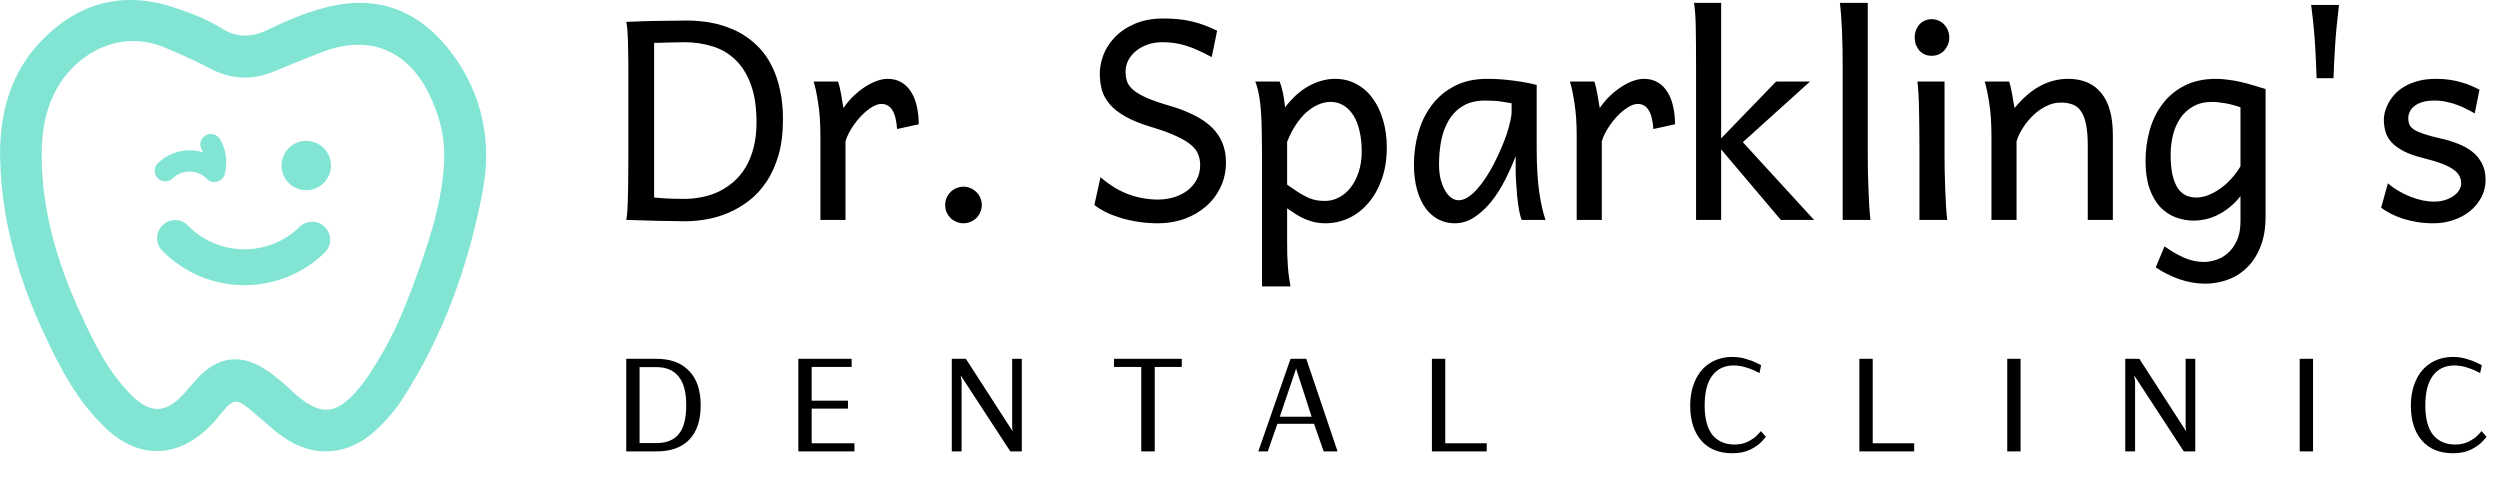 <svg width="216" height="43" viewBox="0 0 216 43" fill="none" xmlns="http://www.w3.org/2000/svg">
<path d="M54.289 13.668V5.605C54.289 5.059 54.281 4.551 54.266 4.082C54.258 3.605 54.242 3.18 54.219 2.805C54.195 2.43 54.16 2.125 54.113 1.891C54.277 1.883 54.484 1.875 54.734 1.867C54.992 1.852 55.273 1.84 55.578 1.832C55.891 1.824 56.215 1.816 56.551 1.809C56.895 1.801 57.234 1.797 57.57 1.797C57.914 1.789 58.246 1.785 58.566 1.785C58.887 1.777 59.18 1.773 59.445 1.773C59.758 1.773 60.113 1.793 60.512 1.832C60.918 1.863 61.34 1.93 61.777 2.031C62.223 2.133 62.676 2.277 63.137 2.465C63.605 2.645 64.055 2.883 64.484 3.18C64.922 3.477 65.332 3.836 65.715 4.258C66.098 4.68 66.43 5.18 66.711 5.758C67 6.336 67.227 7.004 67.391 7.762C67.562 8.512 67.648 9.367 67.648 10.328C67.648 11.492 67.519 12.52 67.262 13.41C67.004 14.293 66.656 15.059 66.219 15.707C65.789 16.355 65.289 16.898 64.719 17.336C64.148 17.773 63.551 18.125 62.926 18.391C62.301 18.656 61.668 18.844 61.027 18.953C60.387 19.062 59.781 19.117 59.211 19.117C59.023 19.117 58.805 19.113 58.555 19.105C58.312 19.105 58.055 19.102 57.781 19.094C57.508 19.094 57.227 19.09 56.938 19.082C56.648 19.074 56.367 19.066 56.094 19.059C55.453 19.043 54.793 19.023 54.113 19C54.16 18.766 54.191 18.465 54.207 18.098C54.23 17.73 54.246 17.316 54.254 16.855C54.27 16.395 54.277 15.895 54.277 15.355C54.285 14.809 54.289 14.246 54.289 13.668ZM56.516 17.066C56.789 17.09 57.145 17.117 57.582 17.148C58.027 17.172 58.531 17.184 59.094 17.184C59.617 17.184 60.133 17.133 60.641 17.031C61.156 16.93 61.645 16.77 62.105 16.551C62.574 16.324 63.008 16.035 63.406 15.684C63.805 15.332 64.148 14.914 64.438 14.43C64.727 13.938 64.953 13.371 65.117 12.73C65.281 12.09 65.363 11.367 65.363 10.562C65.363 9.25 65.195 8.152 64.859 7.27C64.531 6.387 64.086 5.68 63.523 5.148C62.961 4.609 62.301 4.227 61.543 4C60.793 3.766 59.996 3.648 59.152 3.648C58.957 3.648 58.738 3.652 58.496 3.66C58.254 3.66 58.008 3.664 57.758 3.672C57.516 3.68 57.285 3.688 57.066 3.695C56.848 3.695 56.664 3.699 56.516 3.707V17.066ZM70.883 19V11.793C70.883 10.637 70.816 9.66 70.684 8.863C70.559 8.059 70.43 7.453 70.297 7.047H72.406C72.453 7.172 72.5 7.336 72.547 7.539C72.594 7.734 72.637 7.941 72.676 8.16C72.715 8.379 72.75 8.594 72.781 8.805L72.875 9.332C73.156 8.926 73.461 8.566 73.789 8.254C74.125 7.941 74.461 7.68 74.797 7.469C75.141 7.25 75.473 7.086 75.793 6.977C76.121 6.867 76.418 6.812 76.684 6.812C77.176 6.812 77.59 6.922 77.926 7.141C78.269 7.352 78.547 7.641 78.758 8.008C78.977 8.367 79.133 8.785 79.227 9.262C79.328 9.73 79.379 10.223 79.379 10.738L77.504 11.148C77.488 10.836 77.449 10.547 77.387 10.281C77.332 10.016 77.25 9.785 77.141 9.59C77.039 9.395 76.906 9.246 76.742 9.145C76.586 9.035 76.391 8.98 76.156 8.98C75.906 8.98 75.629 9.074 75.324 9.262C75.019 9.449 74.719 9.695 74.422 10C74.133 10.297 73.863 10.641 73.613 11.031C73.363 11.414 73.176 11.805 73.051 12.203V19H70.883ZM81.664 17.711C81.664 17.492 81.703 17.289 81.781 17.102C81.867 16.906 81.981 16.738 82.121 16.598C82.269 16.449 82.438 16.336 82.625 16.258C82.82 16.172 83.027 16.129 83.246 16.129C83.465 16.129 83.668 16.172 83.856 16.258C84.051 16.336 84.219 16.449 84.359 16.598C84.508 16.738 84.621 16.906 84.699 17.102C84.785 17.289 84.828 17.492 84.828 17.711C84.828 17.93 84.785 18.137 84.699 18.332C84.621 18.52 84.508 18.688 84.359 18.836C84.219 18.977 84.051 19.086 83.856 19.164C83.668 19.25 83.465 19.293 83.246 19.293C83.027 19.293 82.82 19.25 82.625 19.164C82.438 19.086 82.269 18.977 82.121 18.836C81.981 18.688 81.867 18.52 81.781 18.332C81.703 18.137 81.664 17.93 81.664 17.711ZM104.691 4.938C104.27 4.703 103.879 4.508 103.52 4.352C103.168 4.188 102.824 4.055 102.488 3.953C102.152 3.844 101.816 3.766 101.48 3.719C101.145 3.672 100.789 3.648 100.414 3.648C99.945 3.648 99.516 3.719 99.125 3.859C98.742 4 98.41 4.188 98.129 4.422C97.848 4.656 97.629 4.926 97.473 5.23C97.324 5.535 97.25 5.848 97.25 6.168C97.25 6.488 97.293 6.781 97.379 7.047C97.473 7.305 97.656 7.551 97.93 7.785C98.203 8.012 98.594 8.238 99.102 8.465C99.609 8.684 100.281 8.914 101.117 9.156C101.891 9.383 102.574 9.648 103.168 9.953C103.77 10.25 104.273 10.594 104.68 10.984C105.086 11.375 105.395 11.82 105.605 12.32C105.816 12.82 105.922 13.387 105.922 14.02C105.922 14.809 105.766 15.527 105.453 16.176C105.148 16.816 104.727 17.371 104.188 17.84C103.656 18.301 103.035 18.66 102.324 18.918C101.613 19.168 100.859 19.293 100.062 19.293C99.5 19.293 98.949 19.254 98.41 19.176C97.879 19.098 97.375 18.988 96.898 18.848C96.43 18.707 95.996 18.543 95.598 18.355C95.199 18.16 94.852 17.945 94.555 17.711L95.082 15.309C95.863 15.988 96.668 16.48 97.496 16.785C98.332 17.09 99.188 17.242 100.062 17.242C100.531 17.242 100.984 17.176 101.422 17.043C101.859 16.91 102.246 16.719 102.582 16.469C102.918 16.211 103.188 15.898 103.391 15.531C103.594 15.156 103.695 14.73 103.695 14.254C103.695 13.949 103.645 13.66 103.543 13.387C103.449 13.105 103.254 12.832 102.957 12.566C102.66 12.301 102.234 12.039 101.68 11.781C101.125 11.516 100.391 11.246 99.477 10.973C98.562 10.699 97.816 10.398 97.238 10.07C96.66 9.742 96.207 9.387 95.879 9.004C95.551 8.613 95.324 8.199 95.199 7.762C95.082 7.316 95.023 6.844 95.023 6.344C95.023 5.844 95.125 5.316 95.328 4.762C95.539 4.207 95.867 3.695 96.312 3.227C96.758 2.758 97.328 2.371 98.023 2.066C98.719 1.754 99.555 1.598 100.531 1.598C100.984 1.598 101.406 1.617 101.797 1.656C102.195 1.695 102.578 1.758 102.945 1.844C103.32 1.93 103.688 2.039 104.047 2.172C104.406 2.305 104.777 2.465 105.16 2.652L104.691 4.938ZM111.207 15.953C111.605 16.234 111.949 16.469 112.238 16.656C112.535 16.836 112.805 16.98 113.047 17.09C113.289 17.191 113.52 17.262 113.738 17.301C113.965 17.34 114.215 17.359 114.488 17.359C114.902 17.359 115.297 17.262 115.672 17.066C116.055 16.871 116.391 16.59 116.68 16.223C116.977 15.848 117.211 15.398 117.383 14.875C117.562 14.344 117.652 13.746 117.652 13.082C117.652 12.434 117.59 11.848 117.465 11.324C117.348 10.793 117.172 10.344 116.938 9.977C116.703 9.602 116.418 9.312 116.082 9.109C115.754 8.906 115.379 8.805 114.957 8.805C114.621 8.805 114.277 8.879 113.926 9.027C113.574 9.176 113.23 9.395 112.895 9.684C112.566 9.973 112.258 10.336 111.969 10.773C111.68 11.203 111.426 11.699 111.207 12.262V15.953ZM110.562 7.047C110.648 7.25 110.734 7.539 110.82 7.914C110.906 8.281 110.977 8.734 111.031 9.273C111.305 8.914 111.602 8.582 111.922 8.277C112.25 7.973 112.594 7.715 112.953 7.504C113.32 7.285 113.703 7.117 114.102 7C114.508 6.875 114.93 6.812 115.367 6.812C116.031 6.812 116.637 6.961 117.184 7.258C117.738 7.547 118.207 7.957 118.59 8.488C118.98 9.012 119.281 9.637 119.492 10.363C119.711 11.082 119.82 11.871 119.82 12.73C119.82 13.73 119.68 14.637 119.398 15.449C119.117 16.254 118.734 16.941 118.25 17.512C117.773 18.082 117.211 18.523 116.562 18.836C115.914 19.141 115.223 19.293 114.488 19.293C114.176 19.293 113.879 19.262 113.598 19.199C113.324 19.137 113.055 19.051 112.789 18.941C112.531 18.832 112.273 18.699 112.016 18.543C111.758 18.379 111.488 18.199 111.207 18.004V20.758C111.207 21.227 111.211 21.648 111.219 22.023C111.234 22.406 111.254 22.758 111.277 23.078C111.301 23.398 111.332 23.691 111.371 23.957C111.41 24.23 111.453 24.492 111.5 24.742H109.039V13.316C109.039 12.59 109.031 11.918 109.016 11.301C109.008 10.676 108.984 10.105 108.945 9.59C108.906 9.066 108.848 8.594 108.77 8.172C108.691 7.75 108.586 7.375 108.453 7.047H110.562ZM130.602 8.922C130.406 8.883 130.121 8.836 129.746 8.781C129.379 8.719 128.902 8.688 128.316 8.688C127.551 8.688 126.91 8.844 126.395 9.156C125.887 9.461 125.48 9.871 125.176 10.387C124.871 10.895 124.652 11.48 124.52 12.145C124.395 12.809 124.332 13.492 124.332 14.195C124.332 14.648 124.375 15.066 124.461 15.449C124.555 15.824 124.68 16.152 124.836 16.434C124.992 16.707 125.172 16.922 125.375 17.078C125.578 17.227 125.797 17.301 126.031 17.301C126.289 17.301 126.551 17.215 126.816 17.043C127.09 16.871 127.355 16.641 127.613 16.352C127.879 16.055 128.137 15.715 128.387 15.332C128.637 14.949 128.871 14.547 129.09 14.125C129.309 13.695 129.512 13.262 129.699 12.824C129.887 12.387 130.047 11.973 130.18 11.582C130.312 11.184 130.414 10.82 130.484 10.492C130.562 10.164 130.602 9.895 130.602 9.684V8.922ZM131.48 19C131.395 18.812 131.316 18.531 131.246 18.156C131.184 17.781 131.129 17.379 131.082 16.949C131.043 16.512 131.012 16.086 130.988 15.672C130.965 15.258 130.953 14.922 130.953 14.664V13.492C130.703 14.156 130.402 14.832 130.051 15.52C129.707 16.207 129.312 16.832 128.867 17.395C128.422 17.949 127.93 18.406 127.391 18.766C126.859 19.117 126.289 19.293 125.68 19.293C125.188 19.293 124.727 19.184 124.297 18.965C123.867 18.746 123.492 18.422 123.172 17.992C122.859 17.562 122.613 17.031 122.434 16.398C122.254 15.758 122.164 15.023 122.164 14.195C122.164 13.266 122.289 12.359 122.539 11.477C122.789 10.586 123.172 9.797 123.688 9.109C124.203 8.414 124.859 7.859 125.656 7.445C126.453 7.023 127.398 6.812 128.492 6.812C129.25 6.812 130.004 6.863 130.754 6.965C131.504 7.059 132.176 7.184 132.77 7.34V12.789C132.77 14.266 132.84 15.508 132.98 16.516C133.121 17.516 133.305 18.344 133.531 19H131.48ZM136.227 19V11.793C136.227 10.637 136.16 9.66 136.027 8.863C135.902 8.059 135.773 7.453 135.641 7.047H137.75C137.797 7.172 137.844 7.336 137.891 7.539C137.938 7.734 137.98 7.941 138.02 8.16C138.059 8.379 138.094 8.594 138.125 8.805L138.219 9.332C138.5 8.926 138.805 8.566 139.133 8.254C139.469 7.941 139.805 7.68 140.141 7.469C140.484 7.25 140.816 7.086 141.137 6.977C141.465 6.867 141.762 6.812 142.027 6.812C142.52 6.812 142.934 6.922 143.27 7.141C143.613 7.352 143.891 7.641 144.102 8.008C144.32 8.367 144.477 8.785 144.57 9.262C144.672 9.73 144.723 10.223 144.723 10.738L142.848 11.148C142.832 10.836 142.793 10.547 142.73 10.281C142.676 10.016 142.594 9.785 142.484 9.59C142.383 9.395 142.25 9.246 142.086 9.145C141.93 9.035 141.734 8.98 141.5 8.98C141.25 8.98 140.973 9.074 140.668 9.262C140.363 9.449 140.062 9.695 139.766 10C139.477 10.297 139.207 10.641 138.957 11.031C138.707 11.414 138.52 11.805 138.395 12.203V19H136.227ZM146.539 19V5.758C146.539 4.492 146.531 3.387 146.516 2.441C146.5 1.488 146.449 0.758 146.363 0.25H148.707V11.957L153.453 7.047H156.383L150.582 12.285L156.734 19H153.863L148.707 12.906V19H146.539ZM161.375 13.434C161.375 13.809 161.379 14.25 161.387 14.758C161.402 15.266 161.418 15.781 161.434 16.305C161.457 16.828 161.48 17.328 161.504 17.805C161.535 18.281 161.57 18.68 161.609 19H159.207V5.758C159.207 4.617 159.188 3.586 159.148 2.664C159.109 1.734 159.051 0.93 158.973 0.25H161.375V13.434ZM165.43 3.238C165.43 3.02 165.465 2.816 165.535 2.629C165.605 2.434 165.703 2.266 165.828 2.125C165.961 1.977 166.117 1.863 166.297 1.785C166.477 1.699 166.676 1.656 166.895 1.656C167.113 1.656 167.316 1.699 167.504 1.785C167.691 1.863 167.852 1.977 167.984 2.125C168.117 2.266 168.223 2.434 168.301 2.629C168.379 2.816 168.418 3.02 168.418 3.238C168.418 3.457 168.379 3.664 168.301 3.859C168.223 4.047 168.117 4.215 167.984 4.363C167.852 4.504 167.691 4.617 167.504 4.703C167.316 4.781 167.113 4.82 166.895 4.82C166.676 4.82 166.477 4.781 166.297 4.703C166.117 4.617 165.961 4.504 165.828 4.363C165.703 4.215 165.605 4.047 165.535 3.859C165.465 3.664 165.43 3.457 165.43 3.238ZM168.008 13.434C168.008 13.809 168.012 14.254 168.02 14.77C168.035 15.277 168.051 15.793 168.066 16.316C168.09 16.84 168.113 17.34 168.137 17.816C168.168 18.293 168.203 18.688 168.242 19H165.84V12.789C165.84 12.219 165.836 11.656 165.828 11.102C165.828 10.547 165.82 10.023 165.805 9.531C165.797 9.031 165.781 8.57 165.758 8.148C165.734 7.719 165.703 7.352 165.664 7.047H168.008V13.434ZM180.383 19V12.555C180.383 11.82 180.332 11.215 180.23 10.738C180.137 10.262 179.992 9.887 179.797 9.613C179.609 9.332 179.367 9.137 179.07 9.027C178.781 8.918 178.438 8.863 178.039 8.863C177.617 8.863 177.203 8.965 176.797 9.168C176.398 9.363 176.031 9.621 175.695 9.941C175.359 10.254 175.062 10.609 174.805 11.008C174.547 11.406 174.355 11.805 174.23 12.203V19H172.062V11.793C172.062 10.637 171.996 9.66 171.863 8.863C171.738 8.059 171.609 7.453 171.477 7.047H173.586C173.633 7.172 173.68 7.336 173.727 7.539C173.773 7.734 173.816 7.941 173.855 8.16C173.895 8.379 173.93 8.594 173.961 8.805L174.055 9.332C174.797 8.441 175.547 7.801 176.305 7.41C177.062 7.012 177.855 6.812 178.684 6.812C179.934 6.812 180.891 7.223 181.555 8.043C182.219 8.855 182.551 10.066 182.551 11.676V19H180.383ZM193.578 9.273C193.391 9.203 193.191 9.141 192.98 9.086C192.77 9.023 192.555 8.973 192.336 8.934C192.117 8.895 191.902 8.863 191.691 8.84C191.488 8.816 191.297 8.805 191.117 8.805C190.477 8.805 189.93 8.938 189.477 9.203C189.023 9.461 188.652 9.805 188.363 10.234C188.082 10.656 187.875 11.137 187.742 11.676C187.609 12.215 187.543 12.762 187.543 13.316C187.543 14.043 187.598 14.648 187.707 15.133C187.824 15.609 187.98 15.992 188.176 16.281C188.379 16.562 188.613 16.766 188.879 16.891C189.152 17.008 189.449 17.066 189.77 17.066C190.066 17.066 190.383 17.008 190.719 16.891C191.055 16.766 191.391 16.59 191.727 16.363C192.07 16.137 192.398 15.855 192.711 15.52C193.031 15.184 193.32 14.801 193.578 14.371V9.273ZM195.746 18.707C195.746 19.738 195.594 20.621 195.289 21.355C194.992 22.09 194.598 22.688 194.105 23.148C193.621 23.617 193.066 23.961 192.441 24.18C191.816 24.398 191.18 24.508 190.531 24.508C189.781 24.508 189.035 24.379 188.293 24.121C187.559 23.863 186.879 23.523 186.254 23.102L187.016 21.285C187.57 21.684 188.129 22.008 188.691 22.258C189.254 22.508 189.828 22.633 190.414 22.633C190.719 22.633 191.055 22.578 191.422 22.469C191.789 22.359 192.133 22.168 192.453 21.895C192.773 21.629 193.039 21.27 193.25 20.816C193.469 20.363 193.578 19.797 193.578 19.117V16.949C193.273 17.332 192.949 17.66 192.605 17.934C192.27 18.199 191.926 18.418 191.574 18.59C191.23 18.754 190.883 18.875 190.531 18.953C190.188 19.023 189.855 19.059 189.535 19.059C188.996 19.059 188.477 18.965 187.977 18.777C187.477 18.59 187.031 18.293 186.641 17.887C186.258 17.473 185.949 16.938 185.715 16.281C185.488 15.625 185.375 14.832 185.375 13.902C185.375 13.004 185.492 12.129 185.727 11.277C185.961 10.426 186.324 9.672 186.816 9.016C187.309 8.352 187.938 7.82 188.703 7.422C189.477 7.016 190.398 6.812 191.469 6.812C191.82 6.812 192.18 6.84 192.547 6.895C192.922 6.941 193.293 7.008 193.66 7.094C194.027 7.18 194.387 7.277 194.738 7.387C195.09 7.488 195.426 7.59 195.746 7.691V18.707ZM200.152 6.754C200.137 6.34 200.121 5.914 200.105 5.477C200.09 5.031 200.066 4.555 200.035 4.047C200.004 3.539 199.961 2.988 199.906 2.395C199.852 1.801 199.777 1.145 199.684 0.426H202.086C202 1.145 201.93 1.801 201.875 2.395C201.82 2.988 201.777 3.539 201.746 4.047C201.715 4.555 201.688 5.031 201.664 5.477C201.648 5.914 201.633 6.34 201.617 6.754H200.152ZM213.816 9.801C213.621 9.684 213.398 9.562 213.148 9.438C212.898 9.305 212.625 9.184 212.328 9.074C212.039 8.965 211.727 8.875 211.391 8.805C211.062 8.727 210.719 8.688 210.359 8.688C209.93 8.688 209.566 8.734 209.27 8.828C208.98 8.922 208.746 9.043 208.566 9.191C208.395 9.332 208.27 9.496 208.191 9.684C208.113 9.863 208.074 10.039 208.074 10.211C208.074 10.414 208.105 10.594 208.168 10.75C208.23 10.906 208.359 11.051 208.555 11.184C208.758 11.316 209.043 11.445 209.41 11.57C209.777 11.695 210.27 11.828 210.887 11.969C211.418 12.086 211.918 12.238 212.387 12.426C212.855 12.605 213.266 12.836 213.617 13.117C213.969 13.398 214.246 13.738 214.449 14.137C214.652 14.527 214.754 14.996 214.754 15.543C214.754 16.074 214.637 16.566 214.402 17.02C214.168 17.473 213.848 17.871 213.441 18.215C213.035 18.551 212.559 18.812 212.012 19C211.465 19.195 210.875 19.293 210.242 19.293C209.766 19.293 209.305 19.258 208.859 19.188C208.422 19.117 208.008 19.02 207.617 18.895C207.234 18.77 206.883 18.625 206.562 18.461C206.242 18.297 205.965 18.125 205.73 17.945L206.316 15.836C206.582 16.07 206.879 16.285 207.207 16.48C207.543 16.676 207.887 16.844 208.238 16.984C208.59 17.125 208.941 17.234 209.293 17.312C209.652 17.383 209.988 17.418 210.301 17.418C210.645 17.418 210.957 17.375 211.238 17.289C211.527 17.195 211.773 17.078 211.977 16.938C212.188 16.789 212.352 16.621 212.469 16.434C212.586 16.238 212.645 16.039 212.645 15.836C212.645 15.617 212.598 15.414 212.504 15.227C212.418 15.031 212.254 14.848 212.012 14.676C211.777 14.496 211.449 14.324 211.027 14.16C210.613 13.996 210.078 13.832 209.422 13.668C208.711 13.496 208.129 13.293 207.676 13.059C207.23 12.824 206.879 12.566 206.621 12.285C206.371 12.004 206.199 11.699 206.105 11.371C206.012 11.043 205.965 10.695 205.965 10.328C205.965 10.148 205.992 9.938 206.047 9.695C206.109 9.453 206.207 9.203 206.34 8.945C206.48 8.68 206.66 8.422 206.879 8.172C207.105 7.914 207.387 7.688 207.723 7.492C208.059 7.289 208.453 7.125 208.906 7C209.359 6.875 209.883 6.812 210.477 6.812C210.898 6.812 211.293 6.84 211.66 6.895C212.035 6.949 212.375 7.023 212.68 7.117C212.992 7.203 213.277 7.305 213.535 7.422C213.793 7.531 214.023 7.641 214.227 7.75L213.816 9.801Z" fill="black"/>
<path d="M54.107 31H56.715C57.931 31 58.87 31.347 59.531 32.04C60.203 32.723 60.539 33.715 60.539 35.016C60.539 36.317 60.209 37.309 59.547 37.992C58.897 38.664 57.958 39 56.731 39H54.107V31ZM56.731 38.28C57.585 38.28 58.225 38.019 58.651 37.496C59.078 36.973 59.291 36.147 59.291 35.016C59.291 33.896 59.073 33.069 58.635 32.536C58.209 31.992 57.569 31.72 56.715 31.72H55.259V38.28H56.731ZM68.976 39V31H73.584V31.704H70.128V34.616H73.264V35.304H70.128V38.296H73.824V39H68.976ZM82.235 39V31H83.451L87.499 37.272L87.451 36.936V31H88.283V39H87.291L83.019 32.456H83.003L83.083 32.936V39H82.235ZM98.603 39V31.704H96.251V31H102.107V31.704H99.771V39H98.603ZM108.718 39L111.502 31H112.862L115.566 39H114.366L113.534 36.616H110.366L109.534 39H108.718ZM110.574 36.008H113.326L111.982 31.848L110.574 36.008ZM123.717 39V31H124.869V38.296H128.453V39H123.717ZM149.682 39.16C148.53 39.16 147.634 38.797 146.994 38.072C146.354 37.336 146.034 36.333 146.034 35.064C146.034 34.221 146.183 33.48 146.482 32.84C146.781 32.2 147.202 31.709 147.746 31.368C148.301 31.016 148.946 30.84 149.682 30.84C150.077 30.84 150.455 30.893 150.818 31C151.191 31.107 151.506 31.224 151.762 31.352C152.029 31.48 152.162 31.549 152.162 31.56L152.018 32.232C151.965 32.2 151.826 32.131 151.602 32.024C151.378 31.917 151.101 31.816 150.77 31.72C150.439 31.624 150.114 31.576 149.794 31.576C148.994 31.576 148.375 31.869 147.938 32.456C147.501 33.032 147.282 33.891 147.282 35.032C147.282 36.163 147.506 37.011 147.954 37.576C148.413 38.131 149.053 38.408 149.874 38.408C150.311 38.408 150.695 38.323 151.026 38.152C151.367 37.981 151.634 37.795 151.826 37.592C152.029 37.389 152.13 37.272 152.13 37.24L152.562 37.72C152.562 37.763 152.445 37.907 152.21 38.152C151.986 38.397 151.661 38.627 151.234 38.84C150.807 39.053 150.29 39.16 149.682 39.16ZM160.651 39V31H161.803V38.296H165.387V39H160.651ZM173.426 39V31H174.578V39H173.426ZM183.623 39V31H184.839L188.887 37.272L188.839 36.936V31H189.671V39H188.679L184.407 32.456H184.391L184.471 32.936V39H183.623ZM198.695 39V31H199.847V39H198.695ZM211.948 39.16C210.796 39.16 209.9 38.797 209.26 38.072C208.62 37.336 208.3 36.333 208.3 35.064C208.3 34.221 208.449 33.48 208.748 32.84C209.046 32.2 209.468 31.709 210.012 31.368C210.566 31.016 211.212 30.84 211.948 30.84C212.342 30.84 212.721 30.893 213.084 31C213.457 31.107 213.772 31.224 214.028 31.352C214.294 31.48 214.428 31.549 214.428 31.56L214.284 32.232C214.23 32.2 214.092 32.131 213.868 32.024C213.644 31.917 213.366 31.816 213.036 31.72C212.705 31.624 212.38 31.576 212.06 31.576C211.26 31.576 210.641 31.869 210.204 32.456C209.766 33.032 209.548 33.891 209.548 35.032C209.548 36.163 209.772 37.011 210.22 37.576C210.678 38.131 211.318 38.408 212.14 38.408C212.577 38.408 212.961 38.323 213.292 38.152C213.633 37.981 213.9 37.795 214.092 37.592C214.294 37.389 214.396 37.272 214.396 37.24L214.828 37.72C214.828 37.763 214.71 37.907 214.476 38.152C214.252 38.397 213.926 38.627 213.5 38.84C213.073 39.053 212.556 39.16 211.948 39.16Z" fill="black"/>
<path d="M6.94728e-05 13.42C-0.009 9.613 0.965 6.15 3.707 3.392C6.964 0.11 10.843 -0.806 15.247 0.711C16.584 1.169 17.912 1.675 19.106 2.429C20.444 3.278 21.733 3.249 23.119 2.581C24.943 1.704 26.816 0.902 28.803 0.492C33.13 -0.414 36.541 1.227 39.082 4.652C41.719 8.21 42.512 12.303 41.69 16.597C40.458 23.008 38.289 29.086 34.688 34.6C34.057 35.564 33.293 36.413 32.452 37.195C30.112 39.361 27.093 39.609 24.485 37.768C23.491 37.071 22.603 36.213 21.667 35.43C20.463 34.419 20.138 34.448 19.164 35.659C18.495 36.499 17.759 37.281 16.871 37.882C14.416 39.562 11.655 39.285 9.334 37.176C6.697 34.782 5.121 31.69 3.668 28.523C1.825 24.516 0.554 20.337 0.134 15.929C0.057 15.099 0.038 14.259 6.94728e-05 13.42ZM38.366 13.944C38.471 11.865 37.974 9.937 37.057 8.086C35.156 4.28 31.869 2.973 27.876 4.48C26.453 5.024 25.039 5.606 23.635 6.188C21.714 6.98 19.871 6.846 18.037 5.863C16.833 5.215 15.562 4.671 14.301 4.137C10.327 2.457 6.811 4.642 5.168 7.228C3.926 9.184 3.583 11.349 3.602 13.572C3.64 18.305 4.968 22.741 6.926 27.015C8.101 29.582 9.334 32.129 11.378 34.161C12.983 35.764 14.339 35.726 15.868 34.037C16.403 33.446 16.9 32.807 17.482 32.263C19.087 30.794 20.874 30.669 22.727 31.795C23.616 32.339 24.399 33.007 25.144 33.713C27.876 36.289 29.29 35.831 31.535 32.883C31.994 32.282 32.366 31.605 32.767 30.956C33.933 29.067 34.802 27.025 35.576 24.955C36.904 21.377 38.194 17.789 38.375 13.925L38.366 13.944Z" fill="#82E5D4"/>
<path d="M28.593 14.326C28.583 15.509 27.609 16.454 26.434 16.435C25.259 16.416 24.303 15.452 24.322 14.278C24.341 13.105 25.306 12.151 26.481 12.17C27.666 12.18 28.612 13.153 28.593 14.326Z" fill="#82E5D4"/>
<path d="M21.007 24.64C18.466 24.611 15.935 23.609 14.014 21.654C13.413 21.043 13.422 20.06 14.043 19.459C14.655 18.858 15.638 18.868 16.24 19.488C18.867 22.178 23.195 22.226 25.889 19.602C26.5 19.001 27.494 19.011 28.086 19.631C28.678 20.251 28.678 21.224 28.058 21.825C26.099 23.733 23.539 24.678 20.998 24.64H21.007Z" fill="#82E5D4"/>
<path d="M18.505 15.729C18.266 15.729 18.037 15.633 17.864 15.452C17.062 14.631 15.744 14.612 14.922 15.414C14.559 15.767 13.976 15.757 13.623 15.395C13.269 15.032 13.279 14.45 13.642 14.097C15.19 12.59 17.673 12.618 19.183 14.164C19.536 14.527 19.527 15.108 19.164 15.461C18.982 15.633 18.743 15.729 18.514 15.719L18.505 15.729Z" fill="#82E5D4"/>
<path d="M18.533 15.671C18.466 15.671 18.39 15.662 18.323 15.643C17.836 15.519 17.54 15.023 17.664 14.527C17.798 13.983 17.721 13.429 17.435 12.952C17.177 12.513 17.32 11.96 17.75 11.702C18.189 11.445 18.743 11.588 19.001 12.017C19.536 12.914 19.689 13.964 19.431 14.984C19.326 15.404 18.944 15.681 18.533 15.671Z" fill="#82E5D4"/>
</svg>
